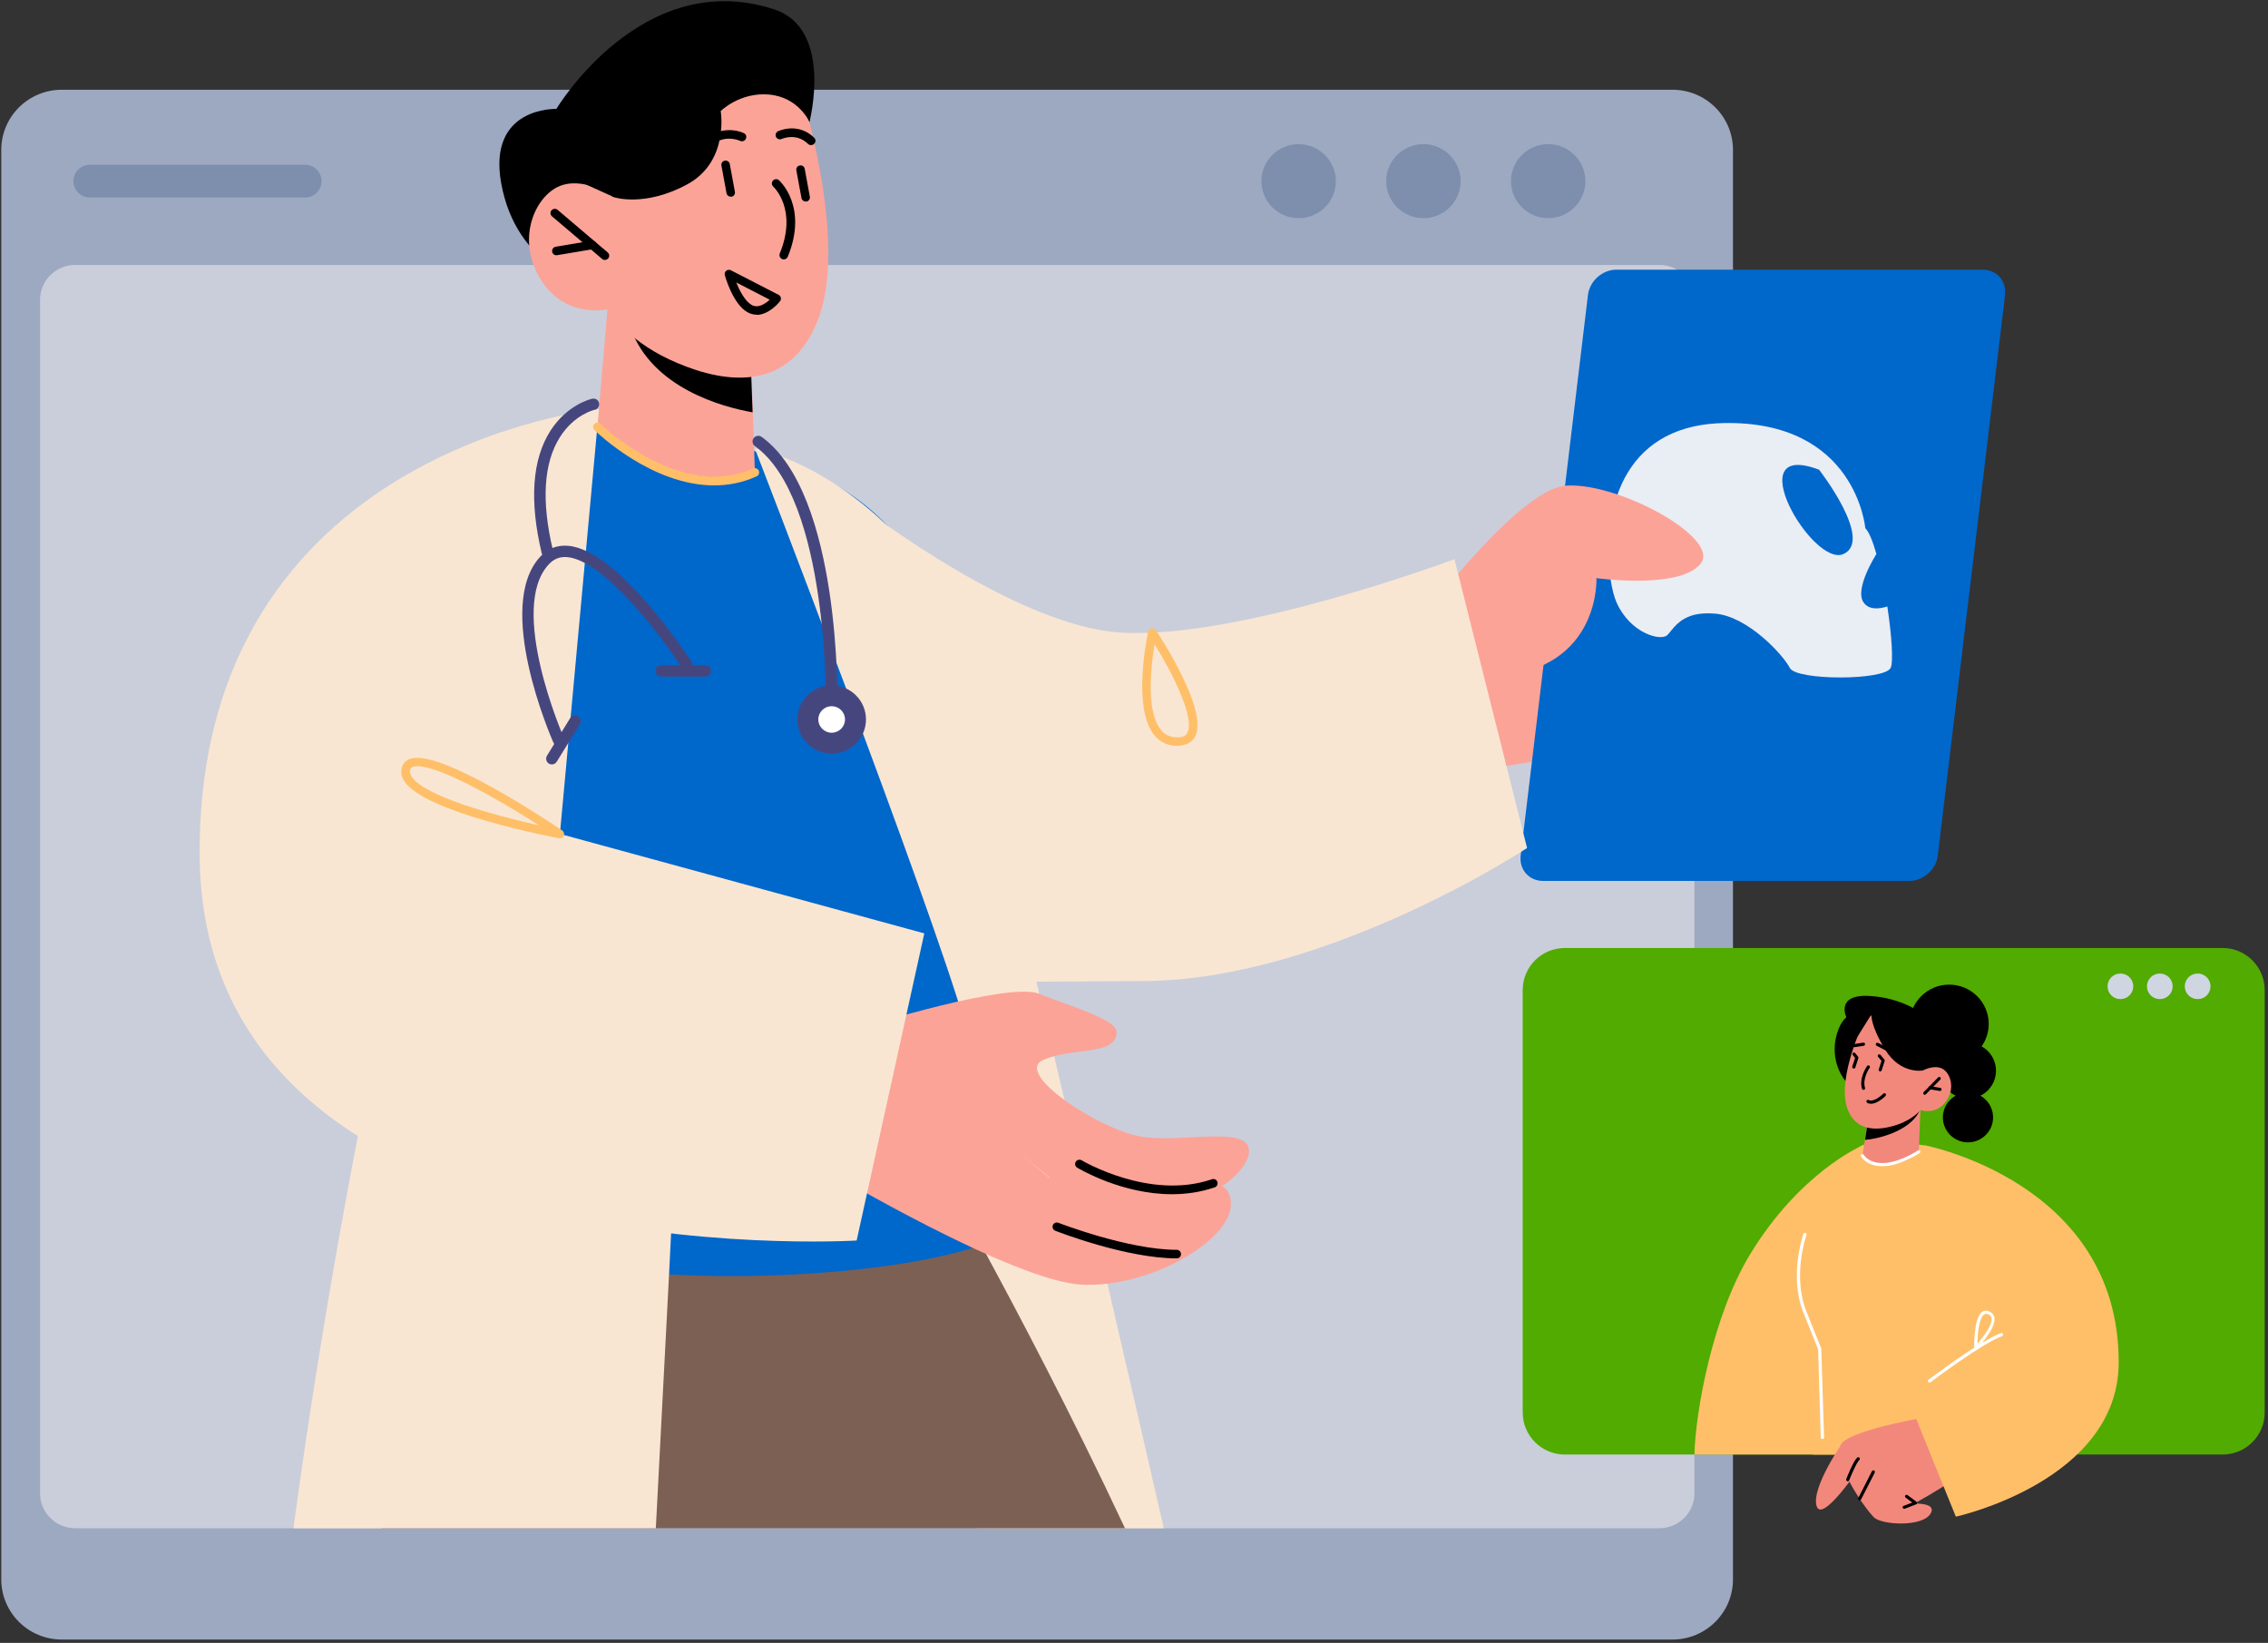 <svg width="497" height="360" viewBox="0 0 497 360" fill="none" xmlns="http://www.w3.org/2000/svg">
<rect x="0" y="0" width="497" height="360" fill="#333333" stroke="none"/>
<g clip-path="url(#clip0_46_91)">
<path d="M366.498 19.666H13.538C6.214 19.666 0.278 25.569 0.278 32.852V346.085C0.278 353.367 6.214 359.27 13.538 359.27H366.498C373.822 359.27 379.758 353.367 379.758 346.085V32.852C379.758 25.569 373.822 19.666 366.498 19.666Z" fill="#9DA9C1"/>
<path d="M371.308 65.697V327.244C371.308 331.472 367.854 334.881 363.602 334.881H16.487C12.236 334.881 8.781 331.472 8.781 327.244V65.697C8.781 61.469 12.236 58.06 16.487 58.06H363.602C365.037 58.06 366.366 58.43 367.508 59.117C369.767 60.438 371.308 62.896 371.308 65.697Z" fill="#CACEDB"/>
<path d="M292.734 39.695C292.734 44.187 289.067 47.807 284.576 47.807C280.085 47.807 276.418 44.161 276.418 39.695C276.418 35.23 280.085 31.583 284.576 31.583C289.067 31.583 292.734 35.23 292.734 39.695Z" fill="#7D8FAD"/>
<path d="M347.419 39.695C347.419 44.187 343.752 47.807 339.262 47.807C334.771 47.807 331.104 44.161 331.104 39.695C331.104 35.23 334.771 31.583 339.262 31.583C343.752 31.583 347.419 35.23 347.419 39.695Z" fill="#7D8FAD"/>
<path d="M320.077 39.695C320.077 44.187 316.41 47.807 311.919 47.807C307.428 47.807 303.761 44.161 303.761 39.695C303.761 35.23 307.428 31.583 311.919 31.583C316.41 31.583 320.077 35.23 320.077 39.695Z" fill="#7D8FAD"/>
<path d="M66.842 43.289H19.702C17.709 43.289 16.088 41.677 16.088 39.695C16.088 37.713 17.709 36.102 19.702 36.102H66.842C68.835 36.102 70.456 37.713 70.456 39.695C70.456 41.677 68.835 43.289 66.842 43.289Z" fill="#7D8FAD"/>
<path d="M255.027 334.881H213.946L177.728 306.316L180.598 278.861L181.316 272.017L182.564 260.179L182.857 257.431L185.859 228.682L188.782 200.778L192.13 168.91L195.107 140.266C195.107 140.213 197.02 122.086 197.02 122.086L197.365 118.81C197.365 118.81 197.418 118.862 197.445 118.915C198.322 119.919 205.576 129.564 218.012 178.132C220.483 187.777 223.619 200.619 227.126 215.152C227.312 216.024 227.525 216.896 227.737 217.768C228.8 222.208 229.89 226.779 231.006 231.456C231.75 234.601 232.494 237.798 233.265 241.048C234.354 245.646 235.443 250.35 236.56 255.053C236.852 256.269 237.118 257.458 237.41 258.673C237.569 259.413 237.755 260.153 237.941 260.919C238.765 264.539 239.615 268.159 240.466 271.78C241.21 274.977 241.954 278.121 242.671 281.266C247.162 300.635 251.467 319.37 255.027 334.881Z" fill="#F9E6D2"/>
<path d="M323.77 168.54C323.77 168.54 349.758 166.954 362.327 155.645C374.895 144.335 362.327 121.346 362.327 121.346H334.665L312.503 146.819L323.77 168.513V168.54Z" fill="#FCA397"/>
<path d="M418.394 193.035H338.146C335.063 193.035 332.884 190.551 333.23 187.486L347.978 64.64C348.35 61.575 351.14 59.091 354.222 59.091H434.471C437.553 59.091 439.732 61.575 439.386 64.64L424.639 187.486C424.267 190.551 421.477 193.035 418.394 193.035Z" fill="#0067CB"/>
<path d="M413.585 132.894C411.831 133.448 409.519 133.713 408.35 131.969C406.331 128.956 411.193 121.399 411.193 121.399C410.423 118.677 409.572 116.563 408.749 115.718C408.749 115.718 406.756 92.121 377.685 92.702C375.374 92.755 373.248 92.993 371.308 93.416C361.875 95.45 356.853 101.554 354.435 108.398C352.893 112.705 352.389 117.303 352.442 121.346C352.442 123.434 352.654 125.363 352.947 127.027C353.265 129.141 353.744 130.859 354.222 131.969C357.278 138.865 364.001 140.557 365.382 139.156C365.94 138.601 366.552 137.65 367.535 136.725C368.412 135.932 369.581 135.166 371.308 134.717C372.504 134.426 373.939 134.32 375.719 134.453C383 134.981 390.812 143.595 392.221 146.37C393.602 149.144 412.894 149.144 414.302 146.37C414.94 145.102 414.541 139.182 413.585 132.894ZM403.966 121.399C397.243 124.438 380.741 96.164 398.625 102.928C398.625 102.928 410.662 118.387 403.966 121.399Z" fill="#E9EDF4"/>
<path d="M308.092 140.213C308.092 140.213 331.795 107.209 343.195 106.417C354.568 105.624 377.34 117.964 372.61 123.592C367.88 129.221 349.838 126.684 349.838 126.684C349.838 126.684 350.794 146.502 328.022 148.22C305.249 149.937 308.092 140.187 308.092 140.187V140.213Z" fill="#FCA397"/>
<path d="M246.524 334.881H83.635C86.319 303.304 89.428 280.024 93.016 272.81C95.513 267.816 100.164 264.222 106.275 261.712C117.037 257.273 132.263 256.216 147.781 256.771C159.845 257.22 172.122 258.62 182.564 260.179C185.009 260.549 187.374 260.919 189.606 261.316C189.739 261.316 189.898 261.316 190.031 261.368C202.467 263.456 210.944 265.464 210.944 265.464C210.944 265.464 212.432 268.107 214.983 272.757C215.328 273.391 215.674 274.052 216.072 274.765C222.662 286.921 234.699 309.646 246.524 334.881Z" fill="#7C6053"/>
<path d="M96.417 320.057C95.965 320.057 95.593 319.74 95.487 319.317C95.38 318.815 95.726 318.313 96.231 318.207C113.264 314.798 122.298 293.368 122.378 293.157C122.564 292.681 123.122 292.443 123.6 292.655C124.079 292.84 124.318 293.395 124.105 293.87C123.733 294.795 114.619 316.437 96.576 320.057C96.523 320.057 96.443 320.057 96.39 320.057H96.417Z" fill="white"/>
<path d="M93.016 272.81C93.016 272.81 130.855 280.314 165.425 279.575C199.996 278.835 215.009 272.81 215.009 272.81C215.009 272.81 206.533 131.519 197.392 118.809C181.714 97.009 142.44 92.966 124.557 94.42C96.443 96.719 93.813 108.53 93.042 129.326C92.298 149.224 93.042 272.81 93.042 272.81H93.016Z" fill="#0067CB"/>
<path d="M177.383 26.721C177.383 26.721 182.697 6.295 169.624 2.041C140.607 -7.419 121.926 23.867 121.926 23.867C121.926 23.867 106.78 23.312 109.836 40.197C113.131 58.298 128.224 61.971 128.224 61.971L177.356 26.721H177.383Z" fill="black"/>
<path d="M148.153 249.345L147.781 256.771L147.064 270.273L146.612 279.258L143.716 334.881H64.317C69.286 297.755 75.318 265.068 78.427 248.949C79.756 242.132 80.58 238.274 80.58 238.274L92.856 240.282L148.153 249.345Z" fill="#F9E6D2"/>
<path d="M133.113 67.784L130.908 93.548C130.908 93.548 134.947 101.343 150.013 103.853C161.227 105.729 165.425 103.51 165.425 103.51L164.974 90.324L164.495 77.456L137.631 69.158L133.113 67.758V67.784Z" fill="#FCA397"/>
<path d="M137.604 69.185C137.604 69.898 137.817 70.744 138.135 71.748C142.839 85.119 158.463 89.214 164.92 90.351L164.442 77.482L137.577 69.185H137.604Z" fill="black"/>
<path d="M175.257 19.216C175.257 19.216 186.099 52.669 179.216 70.162C172.334 87.655 156.125 83.189 146.585 78.724C137.073 74.258 133.087 67.784 133.087 67.784C133.087 67.784 123.547 69.977 118.233 60.835C112.918 51.692 117.701 42.285 123.202 40.567C128.702 38.85 134.575 43.263 134.575 43.263L130.615 33.459C130.615 33.459 156.045 -11.806 175.23 19.243L175.257 19.216Z" fill="#FCA397"/>
<path d="M132.555 56.977C132.343 56.977 132.13 56.897 131.944 56.739L120.97 47.411C120.571 47.068 120.518 46.486 120.863 46.09C121.209 45.694 121.793 45.641 122.192 45.984L133.166 55.312C133.565 55.655 133.618 56.237 133.273 56.633C133.087 56.844 132.821 56.95 132.555 56.95V56.977Z" fill="black"/>
<path d="M121.926 55.946C121.475 55.946 121.076 55.629 120.996 55.154C120.917 54.651 121.262 54.149 121.767 54.07L129.632 52.749C130.164 52.67 130.642 53.013 130.722 53.515C130.802 54.017 130.456 54.519 129.951 54.599L122.086 55.92C122.086 55.92 121.979 55.92 121.926 55.92V55.946Z" fill="black"/>
<path d="M153.813 33.723C153.627 33.723 153.441 33.67 153.282 33.565C152.857 33.274 152.75 32.693 153.043 32.27C156.311 27.619 160.988 28.227 163.007 29.178C163.486 29.39 163.672 29.971 163.432 30.42C163.22 30.896 162.662 31.081 162.184 30.869C161.997 30.79 157.719 28.861 154.584 33.327C154.398 33.591 154.105 33.723 153.813 33.723Z" fill="black"/>
<path d="M177.728 31.794C177.489 31.794 177.25 31.715 177.064 31.53C174.486 29.02 171.431 30.394 171.298 30.447C170.819 30.658 170.261 30.447 170.049 29.998C169.836 29.522 170.049 28.967 170.501 28.756C170.687 28.676 174.858 26.721 178.419 30.183C178.791 30.552 178.791 31.134 178.419 31.504C178.233 31.689 177.994 31.794 177.755 31.794H177.728Z" fill="black"/>
<path d="M171.749 56.845C171.749 56.845 171.51 56.845 171.404 56.765C170.926 56.58 170.687 56.025 170.873 55.55C174.805 45.958 169.65 41.096 169.438 40.884C169.066 40.541 169.039 39.933 169.385 39.563C169.73 39.193 170.341 39.14 170.713 39.51C170.979 39.748 177.091 45.403 172.626 56.263C172.467 56.633 172.121 56.845 171.749 56.845Z" fill="black"/>
<path d="M176.559 44.161C176.107 44.161 175.709 43.844 175.629 43.395L174.513 37.343C174.407 36.841 174.752 36.339 175.257 36.26C175.789 36.154 176.267 36.498 176.347 37.026L177.463 43.078C177.569 43.58 177.223 44.082 176.719 44.161C176.665 44.161 176.612 44.161 176.559 44.161Z" fill="black"/>
<path d="M160.137 43.104C159.686 43.104 159.287 42.787 159.207 42.338L158.091 36.287C157.985 35.785 158.33 35.282 158.835 35.203C159.367 35.124 159.845 35.441 159.925 35.969L161.041 42.021C161.147 42.523 160.802 43.025 160.297 43.104C160.244 43.104 160.191 43.104 160.137 43.104Z" fill="black"/>
<path d="M177.383 26.721C177.383 26.721 175.018 21.304 168.561 20.723C162.104 20.141 157.932 24.343 157.932 24.343C157.932 24.343 159.845 35.414 150.571 40.409C141.298 45.429 134.628 43.236 134.628 43.236L128.437 40.435L124.557 30.764L144.699 12.558L164.974 3.996L176.028 8.858L177.409 26.695L177.383 26.721Z" fill="black"/>
<path d="M165.399 98.225C165.399 98.225 203.424 196.523 211.608 224.824L219.792 253.124L208.047 150.572L194.283 115.084C194.283 115.084 181.82 102.162 165.372 98.225H165.399Z" fill="#F9E6D2"/>
<path d="M189.394 225.009C189.394 225.009 221.015 215.073 227.711 217.768C234.407 220.437 244.691 223.37 244.691 226.145C244.691 231.456 235.098 229.369 228.588 232.275C222.078 235.182 240.731 247.337 249.739 249.002C258.747 250.667 273.841 246.359 273.708 252.278C273.628 256.295 266.666 262.267 258.747 263.456C250.829 264.645 231.59 259.307 231.59 259.307L189.367 225.009H189.394Z" fill="#FCA397"/>
<path d="M181.502 256.665C181.502 256.665 222.104 280.79 237.064 281.504C252.025 282.217 269.881 271.753 269.748 263.799C269.616 255.846 258.189 260.576 258.189 260.576L229.837 257.986L197.286 230.531L185.275 228.576L181.502 256.665Z" fill="#FCA397"/>
<path d="M181.05 105.148C181.05 105.148 219.792 137.122 245.78 138.628C271.768 140.134 318.721 122.535 318.721 122.535L334.638 185.822C334.638 185.822 290.767 214.73 250.802 214.967L210.837 215.205C210.837 215.205 197.445 127.688 181.05 105.122V105.148Z" fill="#F9E6D2"/>
<path d="M131.227 89.664C131.227 89.664 43.405 98.225 43.75 187.196C44.096 280.605 187.72 271.832 187.72 271.832L202.547 204.53L122.697 182.73L131.253 89.664H131.227Z" fill="#F9E6D2"/>
<path d="M256.808 261.685C245.833 261.685 236.56 256.163 236.055 255.872C235.603 255.608 235.47 255.027 235.736 254.577C236.002 254.128 236.586 253.996 237.038 254.26C237.197 254.339 251.892 263.086 265.577 258.409C266.055 258.224 266.613 258.488 266.772 258.99C266.932 259.492 266.666 260.021 266.188 260.179C263.026 261.263 259.837 261.685 256.781 261.685H256.808Z" fill="black"/>
<path d="M257.871 275.743C246.817 275.743 231.856 269.93 231.245 269.692C230.767 269.507 230.528 268.952 230.714 268.477C230.9 268.001 231.458 267.763 231.936 267.948C232.095 268.001 247.189 273.867 257.871 273.867C258.402 273.867 258.801 274.29 258.801 274.818C258.801 275.347 258.375 275.743 257.871 275.743Z" fill="black"/>
<path d="M122.697 183.681C122.697 183.681 122.591 183.681 122.511 183.681C121.315 183.47 93.148 178.105 88.631 171.235C87.993 170.284 87.807 169.306 88.02 168.355C88.233 167.377 88.844 166.69 89.774 166.32C96.178 163.836 120.438 180.114 123.202 181.99C123.574 182.228 123.707 182.703 123.547 183.126C123.388 183.47 123.042 183.707 122.67 183.707L122.697 183.681ZM91.554 167.879C91.129 167.879 90.784 167.932 90.491 168.038C90.146 168.17 89.96 168.381 89.88 168.751C89.774 169.2 89.88 169.676 90.225 170.205C93.069 174.512 108.507 178.713 118.1 180.854C108.773 174.855 96.311 167.906 91.554 167.906V167.879Z" fill="#FFBF69"/>
<path d="M257.977 163.44C255.798 163.414 254.124 162.594 252.875 161.009C248.039 154.931 251.467 139.103 251.6 138.416C251.679 138.046 251.972 137.756 252.344 137.703C252.716 137.624 253.088 137.782 253.3 138.099C254.496 139.896 264.912 155.909 261.856 161.458C261.352 162.357 260.289 163.414 257.977 163.414V163.44ZM253.008 141.138C252.264 145.683 251.068 155.724 254.336 159.846C255.24 160.983 256.383 161.538 257.871 161.564C259.651 161.696 260.05 160.824 260.182 160.56C261.883 157.468 257.1 147.744 252.981 141.138H253.008Z" fill="#FFBF69"/>
<path d="M156.47 106.364C142.812 106.364 130.855 94.816 130.243 94.209C129.871 93.839 129.871 93.257 130.243 92.887C130.616 92.517 131.2 92.517 131.572 92.887C131.758 93.046 149.136 109.852 165.027 102.664C165.478 102.453 166.063 102.664 166.276 103.14C166.488 103.616 166.276 104.17 165.797 104.382C162.662 105.809 159.526 106.364 156.47 106.364Z" fill="#FFBF69"/>
<path d="M119.933 122.192C119.375 122.192 118.844 121.796 118.711 121.241C115.974 109.72 116.612 100.683 120.598 94.42C124.318 88.607 129.553 87.418 129.792 87.365C130.483 87.233 131.147 87.655 131.28 88.316C131.413 89.003 130.987 89.664 130.323 89.796C130.137 89.822 125.832 90.853 122.697 95.794C119.11 101.475 118.605 109.852 121.182 120.659C121.342 121.32 120.917 122.007 120.252 122.165C120.146 122.165 120.066 122.192 119.96 122.192H119.933Z" fill="#46467F"/>
<path d="M182.246 156.464C181.528 156.464 180.97 155.883 180.997 155.196C180.997 154.747 181.714 109.508 165.425 97.749C164.867 97.353 164.734 96.56 165.16 96.005C165.558 95.451 166.355 95.318 166.913 95.741C184.238 108.266 183.548 153.346 183.521 155.275C183.521 155.962 182.936 156.491 182.272 156.491L182.246 156.464Z" fill="#46467F"/>
<path d="M122.378 163.387C121.9 163.387 121.421 163.097 121.235 162.647C120.704 161.432 108.295 132.867 118.392 121.98C120.04 120.184 122.112 119.391 124.53 119.602C135.611 120.58 150.943 144.098 151.581 145.075C151.953 145.657 151.794 146.423 151.209 146.793C150.624 147.163 149.854 147.004 149.482 146.423C145.257 139.896 132.502 122.8 124.318 122.086C122.723 121.928 121.368 122.456 120.252 123.672C111.244 133.343 123.414 161.353 123.547 161.617C123.813 162.251 123.547 162.991 122.909 163.255C122.75 163.334 122.564 163.361 122.405 163.361L122.378 163.387Z" fill="#46467F"/>
<path d="M154.584 148.272H144.885C144.194 148.272 143.636 147.718 143.636 147.031C143.636 146.343 144.194 145.789 144.885 145.789H154.584C155.275 145.789 155.833 146.343 155.833 147.031C155.833 147.718 155.275 148.272 154.584 148.272Z" fill="#46467F"/>
<path d="M120.943 167.51C120.731 167.51 120.491 167.457 120.279 167.325C119.694 166.955 119.508 166.188 119.854 165.607L124.929 157.389C125.301 156.808 126.072 156.623 126.656 156.966C127.241 157.336 127.427 158.102 127.081 158.684L122.006 166.902C121.767 167.298 121.342 167.51 120.943 167.51Z" fill="#46467F"/>
<path d="M182.246 165.131C186.399 165.131 189.766 161.783 189.766 157.653C189.766 153.523 186.399 150.175 182.246 150.175C178.092 150.175 174.726 153.523 174.726 157.653C174.726 161.783 178.092 165.131 182.246 165.131Z" fill="#46467F"/>
<path d="M182.246 160.56C183.86 160.56 185.169 159.259 185.169 157.653C185.169 156.048 183.86 154.747 182.246 154.747C180.631 154.747 179.323 156.048 179.323 157.653C179.323 159.259 180.631 160.56 182.246 160.56Z" fill="white"/>
<path d="M165.771 68.947C165.106 68.947 164.442 68.788 163.751 68.392C160.563 66.542 158.888 60.517 158.835 60.28C158.729 59.936 158.862 59.566 159.154 59.328C159.446 59.091 159.818 59.064 160.164 59.223L170.633 64.613C170.873 64.745 171.059 64.957 171.112 65.248C171.165 65.512 171.112 65.802 170.926 66.014C170.819 66.172 168.534 69 165.797 69L165.771 68.947ZM161.333 61.892C162.077 63.715 163.246 65.961 164.681 66.806C166.116 67.652 167.737 66.542 168.667 65.67L161.333 61.892Z" fill="black"/>
<path d="M496.278 216.949V309.513C496.278 314.613 492.133 318.735 487.031 318.735H342.929C337.827 318.735 333.682 314.613 333.682 309.513V216.949C333.682 211.849 337.827 207.727 342.929 207.727H487.031C492.133 207.727 496.278 211.849 496.278 216.949Z" fill="#51AB00"/>
<path d="M413.266 318.735H371.308C371.521 309.46 375.294 288.321 383.531 274.818C394.32 257.088 407.633 251.248 407.633 251.248L413.292 318.735H413.266Z" fill="#FFBF69"/>
<path d="M484.4 216.13C484.4 217.689 483.151 218.931 481.584 218.931C480.016 218.931 478.767 217.689 478.767 216.13C478.767 214.571 480.016 213.329 481.584 213.329C483.151 213.329 484.4 214.571 484.4 216.13Z" fill="#D0D5E2"/>
<path d="M476.109 216.13C476.109 217.689 474.861 218.931 473.293 218.931C471.725 218.931 470.476 217.689 470.476 216.13C470.476 214.571 471.725 213.329 473.293 213.329C474.861 213.329 476.109 214.571 476.109 216.13Z" fill="#D0D5E2"/>
<path d="M467.473 216.13C467.473 217.689 466.225 218.931 464.657 218.931C463.089 218.931 461.84 217.689 461.84 216.13C461.84 214.571 463.089 213.329 464.657 213.329C466.225 213.329 467.473 214.571 467.473 216.13Z" fill="#D0D5E2"/>
<path d="M435.799 224.374C435.799 229.131 431.92 232.989 427.137 232.989C422.354 232.989 418.474 229.131 418.474 224.374C418.474 219.618 422.354 215.76 427.137 215.76C431.92 215.76 435.799 219.618 435.799 224.374Z" fill="black"/>
<path d="M431.255 240.731C434.645 240.731 437.394 237.998 437.394 234.627C437.394 231.256 434.645 228.523 431.255 228.523C427.865 228.523 425.117 231.256 425.117 234.627C425.117 237.998 427.865 240.731 431.255 240.731Z" fill="black"/>
<path d="M436.756 244.853C436.756 247.865 434.285 250.323 431.255 250.323C428.226 250.323 425.755 247.865 425.755 244.853C425.755 241.841 428.226 239.383 431.255 239.383C434.285 239.383 436.756 241.841 436.756 244.853Z" fill="black"/>
<path d="M430.06 283.723L427.535 318.736H397.243C393.522 309.276 396.924 290.197 396.924 290.197C396.924 290.197 401.787 251.644 408.669 250.799C415.578 249.953 421.636 250.984 421.636 250.984L430.06 283.723Z" fill="#FFBF69"/>
<path d="M423.868 310.2C423.868 310.2 407.181 312.949 403.886 315.961C400.591 318.973 408.589 330.574 410.635 332.45C412.681 334.326 427.323 324.787 427.323 324.787L429.448 316.463L423.868 310.2Z" fill="#F2887C"/>
<path d="M403.886 315.961C403.886 315.961 396.924 325.87 398.066 329.966C399.209 334.062 407.632 321.404 407.632 321.404L403.912 315.961H403.886Z" fill="#F2887C"/>
<path d="M416.162 329.702C416.162 329.702 424.798 328.486 423.098 331.604C421.397 334.722 412.15 334.167 410.635 332.45C409.121 330.732 413.93 326.029 413.93 326.029L416.162 329.702Z" fill="#F2887C"/>
<path d="M417.278 330.626C417.145 330.626 417.013 330.547 416.959 330.415C416.88 330.23 416.959 330.045 417.172 329.966L419.059 329.252L417.597 328.169C417.438 328.063 417.411 327.852 417.517 327.693C417.624 327.535 417.863 327.508 417.996 327.614L419.962 329.067C419.962 329.067 420.122 329.279 420.095 329.384C420.095 329.517 419.989 329.622 419.882 329.649L417.411 330.6C417.411 330.6 417.331 330.6 417.278 330.6V330.626Z" fill="black"/>
<path d="M404.896 324.602C404.603 324.496 404.497 324.311 404.577 324.126C404.736 323.73 406.144 320.11 406.995 319.396C407.128 319.264 407.367 319.29 407.473 319.449C407.606 319.581 407.579 319.819 407.446 319.925C406.915 320.374 405.799 322.884 405.214 324.39C405.161 324.522 405.028 324.602 404.896 324.602Z" fill="black"/>
<path d="M407.526 328.777C407.526 328.777 407.42 328.777 407.367 328.75C407.207 328.671 407.128 328.46 407.207 328.275L410.21 322.382C410.29 322.223 410.502 322.144 410.662 322.223C410.821 322.303 410.901 322.514 410.821 322.699L407.818 328.592C407.818 328.592 407.632 328.777 407.5 328.777H407.526Z" fill="black"/>
<path d="M404.391 236.847C404.391 236.847 401.229 233.279 402.238 227.809C402.929 224.11 404.603 222.921 404.603 222.921C404.603 222.921 402.132 217.821 409.679 218.244C417.199 218.667 421.583 222.393 421.583 222.393C421.583 222.393 425.037 220.754 426.525 224.771C428.013 228.787 426.393 234.653 426.393 234.653L404.417 236.847H404.391Z" fill="black"/>
<path d="M420.839 243.241L420.467 252.384C420.467 252.384 418.713 254.947 413.319 255.185C409.307 255.344 408.111 253.256 408.111 253.256L409.386 245.302L419.165 243.558L420.812 243.268L420.839 243.241Z" fill="#F2887C"/>
<path d="M420.866 242.687C420.839 242.924 420.733 243.215 420.573 243.559C418.341 248.051 411.034 249.663 408.695 249.768L409.413 245.276L420.866 242.687Z" fill="black"/>
<path d="M408.19 224.374C408.19 224.374 402.929 235.658 404.577 242.079C406.224 248.526 412.123 247.654 415.657 246.491C419.191 245.329 420.866 243.241 420.866 243.241C420.866 243.241 424.107 244.43 426.366 241.444C428.625 238.458 427.349 234.944 425.516 234.125C423.656 233.279 421.397 234.574 421.397 234.574L423.23 231.298C423.23 231.298 416.295 214.307 408.19 224.374Z" fill="#F2887C"/>
<path d="M421.397 234.574C421.397 234.574 416.455 235.499 413.106 230.003C409.758 224.507 410.104 222.26 410.104 222.26L406.623 227.836C406.623 227.836 405.905 223.925 407.526 221.468C409.121 219.01 410.742 219.539 410.742 219.539L421.556 222.393L424.293 231.086L421.37 234.574H421.397Z" fill="black"/>
<path d="M408.377 238.829C408.217 238.829 408.084 238.723 408.031 238.591C407.314 236.16 409.094 233.702 409.147 233.597C409.253 233.438 409.466 233.412 409.625 233.517C409.785 233.623 409.811 233.834 409.705 233.993C409.705 233.993 408.058 236.265 408.695 238.379C408.749 238.564 408.642 238.749 408.456 238.802C408.43 238.802 408.403 238.802 408.35 238.802L408.377 238.829Z" fill="black"/>
<path d="M421.796 239.912C421.796 239.912 421.61 239.885 421.556 239.806C421.424 239.674 421.424 239.463 421.556 239.304L424.719 236.08C424.851 235.948 425.064 235.948 425.197 236.08C425.33 236.212 425.33 236.424 425.197 236.556L422.035 239.78C422.035 239.78 421.875 239.885 421.796 239.885V239.912Z" fill="black"/>
<path d="M425.117 239.066L422.912 238.696C422.726 238.67 422.593 238.485 422.619 238.3C422.646 238.115 422.832 237.983 423.018 238.009L425.17 238.379C425.356 238.406 425.489 238.591 425.463 238.776C425.436 238.934 425.277 239.066 425.117 239.066Z" fill="black"/>
<path d="M406.304 229.474C406.144 229.474 405.985 229.342 405.958 229.184C405.932 228.999 406.065 228.814 406.251 228.787L408.297 228.47C408.483 228.417 408.669 228.576 408.695 228.761C408.722 228.946 408.589 229.131 408.403 229.157L406.357 229.474C406.357 229.474 406.33 229.474 406.304 229.474Z" fill="black"/>
<path d="M414.727 230.928C414.727 230.928 414.621 230.928 414.568 230.875L411.246 229.157C411.087 229.078 411.007 228.867 411.087 228.682C411.167 228.523 411.379 228.444 411.565 228.523L414.887 230.241C415.046 230.32 415.126 230.531 415.046 230.716C414.993 230.822 414.86 230.901 414.727 230.901V230.928Z" fill="black"/>
<path d="M406.224 234.151C405.932 234.072 405.826 233.887 405.905 233.702L406.516 231.826L406.012 231.192C405.905 231.033 405.905 230.822 406.065 230.716C406.224 230.611 406.437 230.611 406.543 230.769L407.181 231.562C407.181 231.562 407.287 231.773 407.234 231.879L406.57 233.914C406.516 234.072 406.384 234.151 406.251 234.151H406.224Z" fill="black"/>
<path d="M412.017 234.786C411.725 234.706 411.618 234.521 411.698 234.336L412.309 232.46L411.565 231.588C411.432 231.43 411.459 231.218 411.618 231.113C411.778 230.981 411.99 231.007 412.097 231.166L412.947 232.196C412.947 232.196 413.053 232.407 413 232.513L412.336 234.548C412.283 234.706 412.15 234.786 412.017 234.786Z" fill="black"/>
<path d="M409.998 241.867C409.705 241.867 409.439 241.814 409.174 241.656C409.014 241.55 408.961 241.339 409.041 241.18C409.147 241.022 409.333 240.942 409.519 241.048C410.449 241.55 412.123 240.229 412.708 239.648C412.841 239.516 413.053 239.516 413.186 239.648C413.319 239.78 413.319 239.991 413.186 240.15C412.974 240.361 411.406 241.867 409.998 241.867Z" fill="black"/>
<path d="M421.636 250.931C421.636 250.931 464.285 258.99 464.285 298.495C464.285 324.549 428.598 332.344 428.598 332.344L417.703 305.497L422.965 293.263L421.636 250.931Z" fill="#FFBF69"/>
<path d="M422.805 302.96C422.805 302.96 422.593 302.907 422.54 302.828C422.433 302.669 422.46 302.458 422.593 302.352C423.071 302.009 434.072 293.685 438.483 292.126C438.669 292.073 438.855 292.153 438.935 292.338C438.988 292.523 438.908 292.708 438.722 292.787C434.417 294.293 423.124 302.828 423.018 302.907C422.965 302.96 422.885 302.987 422.805 302.987V302.96Z" fill="white"/>
<path d="M432.956 295.641C432.69 295.561 432.61 295.429 432.61 295.297C432.61 294.61 432.531 288.665 434.417 287.423C434.736 287.211 435.268 287.053 435.985 287.396C436.57 287.687 436.942 288.136 437.048 288.717C437.473 291.122 433.381 295.35 433.195 295.535C433.115 295.614 433.036 295.641 432.956 295.641ZM435.215 287.898C435.029 287.898 434.896 287.951 434.816 288.03C433.673 288.77 433.355 292.338 433.328 294.425C434.63 292.972 436.649 290.329 436.41 288.85C436.357 288.48 436.118 288.215 435.746 288.03C435.533 287.925 435.374 287.898 435.241 287.898H435.215Z" fill="white"/>
<path d="M412.522 255.555C409.094 255.555 407.872 253.52 407.818 253.415C407.712 253.256 407.792 253.045 407.951 252.939C408.111 252.833 408.323 252.913 408.43 253.071C408.483 253.151 409.678 255.159 413.292 254.815C416.694 254.498 420.254 252.12 420.281 252.094C420.44 251.988 420.653 252.041 420.759 252.173C420.865 252.331 420.839 252.543 420.679 252.648C420.52 252.754 416.959 255.159 413.372 255.502C413.08 255.529 412.787 255.529 412.522 255.529V255.555Z" fill="white"/>
<path d="M399.342 315.327C399.156 315.327 398.996 315.168 398.996 314.983L398.412 295.667L395.197 287.661C391.955 279.575 395.17 270.458 395.197 270.379C395.276 270.194 395.462 270.115 395.648 270.168C395.834 270.221 395.914 270.432 395.861 270.617C395.834 270.696 392.699 279.575 395.861 287.423L399.103 295.482L399.714 314.983C399.714 315.168 399.581 315.327 399.368 315.327H399.342Z" fill="white"/>
</g>
<defs>
<clipPath id="clip0_46_91">
<rect width="496" height="359" fill="white" transform="translate(0.278 0.27)"/>
</clipPath>
</defs>
</svg>
